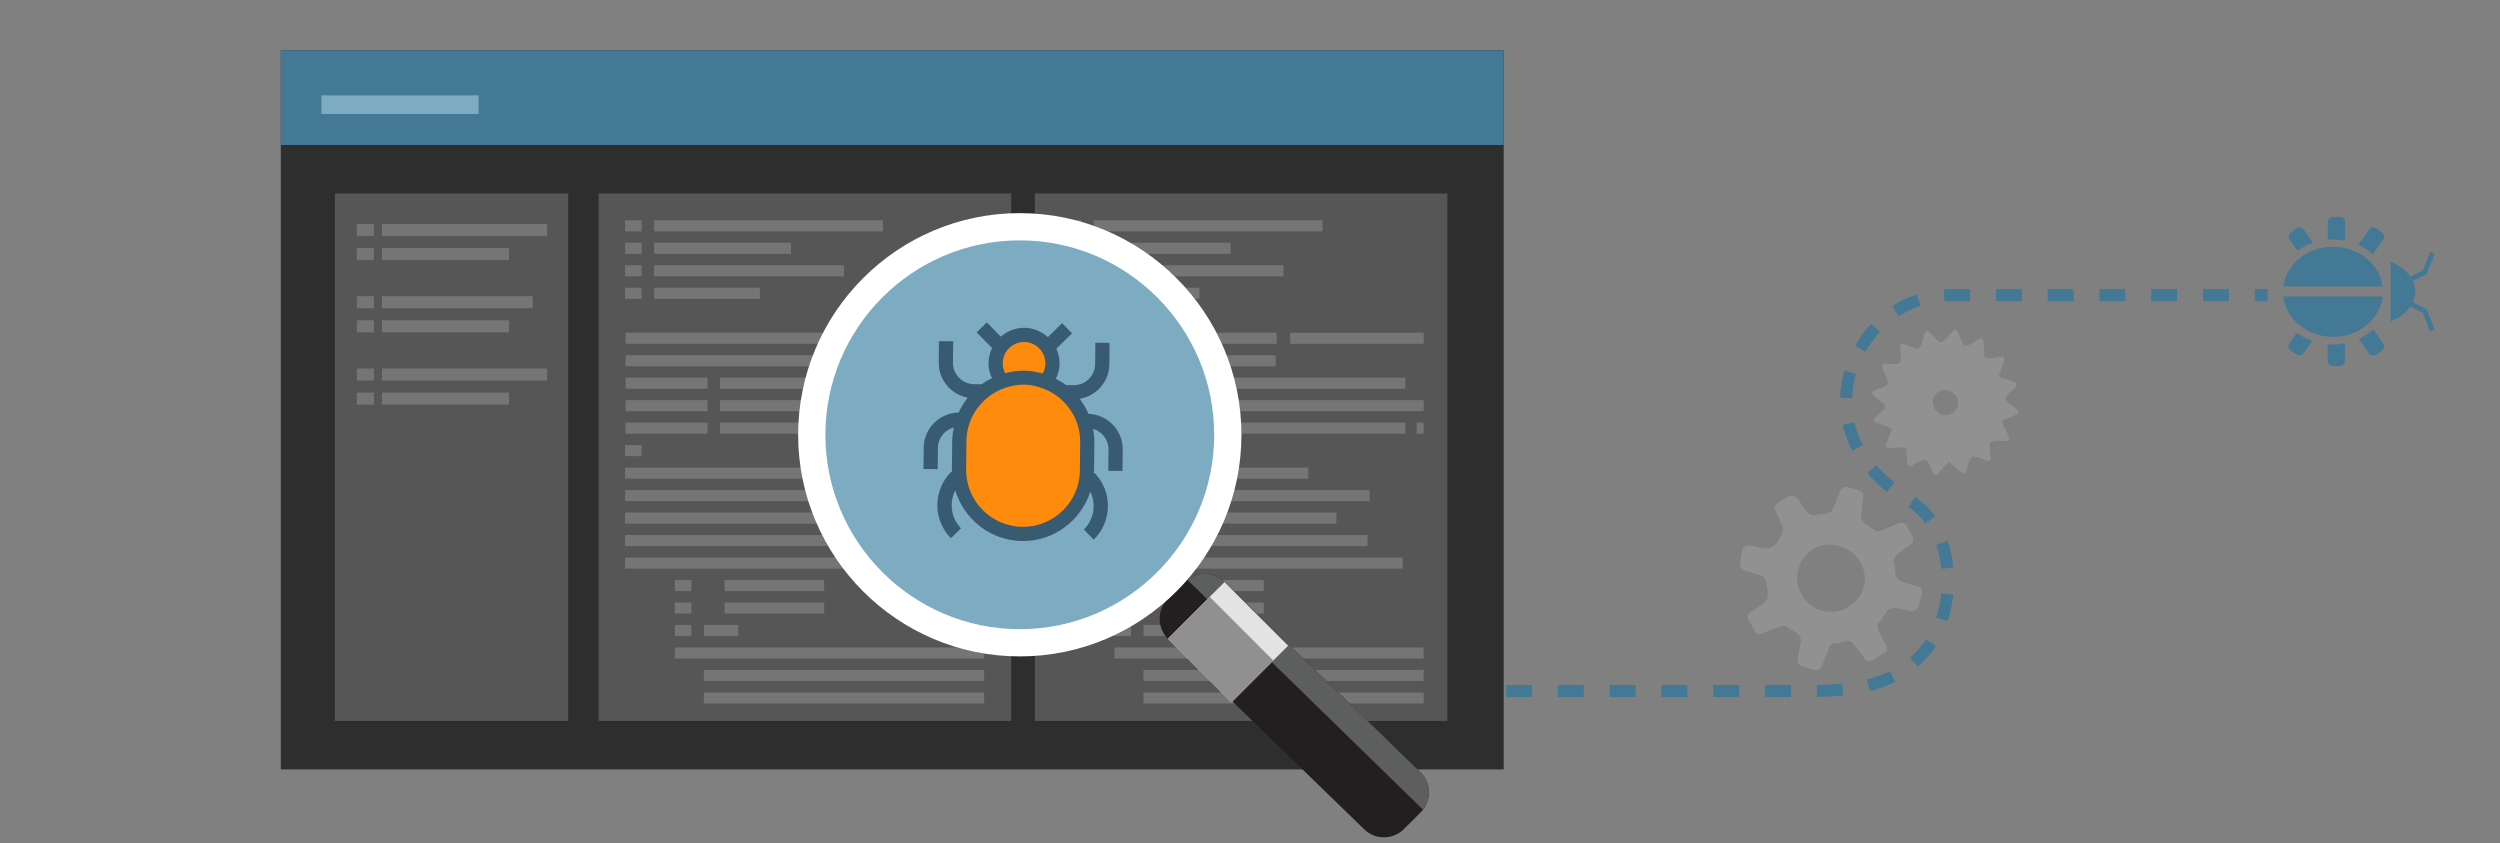 <svg xmlns="http://www.w3.org/2000/svg" xmlns:xlink="http://www.w3.org/1999/xlink" id="Layer_1" x="0" y="0" version="1.1" viewBox="0 0 415 140" xml:space="preserve" style="enable-background:new 0 0 415 140"><rect x="0" y="0" width="415" height="140" fill="#808080" stroke="none"/><style type="text/css">.st2{fill:#919191}.st3{fill:#447995}.st4,.st5{fill:none;stroke:#447995;stroke-width:2;stroke-miterlimit:10}.st5{stroke-dasharray:4.298,4.298}.st6{fill:#fff}.st8{fill:#e3e3e3}.st10{fill:#2e2e2e}.st11{fill:#7cabc2}.st18{fill:#395b71}.st26{fill:#757575}.st31{fill:#5d5f5e}.st35{opacity:.41;fill:#929090}.st36{clip-path:url(#SVGID_4_)}.st38{fill:#fe8b0c}.st39{fill:#231f20}.st40{fill:#909090}</style><g><path d="M317.288,90.217c0.385-0.35,0.335-0.868,0.201-1.168l-1.016-1.886c-0.35-0.385-0.784-0.552-1.386-0.286 l-2.404,1.064c-0.902,0.399-1.336,0.231-1.903-0.236c-0.433-0.167-0.784-0.551-1.218-0.719c-0.349-0.384-0.701-0.769-0.583-1.719 l0.355-2.851c-0.049-0.518-0.4-0.902-0.617-0.985l-2.252-0.621c-0.217-0.084-0.819,0.183-1.07,0.833l-1.003,2.6 c-0.335,0.868-0.853,0.917-1.369,0.967l-0.084,0.217c-0.434-0.168-0.953-0.12-1.252,0.013c-0.602,0.267-1.337,0.232-1.952-0.753 l-1.452-2.053c-0.568-0.468-1.084-0.419-1.384-0.285l-1.972,1.231c-0.301,0.133-0.552,0.783-0.201,1.167l1.065,2.405 c0.4,0.902,0.15,1.551-0.235,1.901c-0.167,0.434-0.552,0.783-0.719,1.216c-0.384,0.35-0.768,0.701-1.802,0.799l-2.553-0.488 c-0.735-0.034-1.119,0.315-1.287,0.749l-0.319,2.118c-0.167,0.433,0.099,1.035,0.533,1.202l2.687,0.788 c0.867,0.335,1.134,0.937,1.184,1.452c0.05,0.517,0.099,1.035,0.233,1.336l-0.084,0.217c0.05,0.516,0.1,1.034-0.669,1.733 l-2.356,1.581c-0.384,0.35-0.335,0.868-0.201,1.166l1.234,1.972c0.133,0.301,0.782,0.551,1.167,0.201l2.623-0.979 c0.9-0.4,1.334-0.232,1.685,0.152c0.434,0.168,0.784,0.551,1.219,0.719c0.566,0.468,0.916,0.852,0.798,1.802l-0.57,2.768 c0.049,0.518,0.4,0.903,0.832,1.069l2.255,0.621c0.3-0.134,0.817-0.184,1.068-0.834l1.003-2.6c0.335-0.868,0.719-1.218,1.371-0.966 c0.301-0.133,0.819-0.182,1.42-0.448c0.517-0.048,1.034-0.098,1.651,0.887l1.667,2.137c0.35,0.385,0.868,0.335,1.169,0.202 l1.97-1.232c0.303-0.131,0.554-0.783,0.418-1.084l-1.282-2.487c-0.399-0.901-0.232-1.333,0.151-1.684 c0.468-0.566,0.636-1.001,1.02-1.349c0.251-0.651,0.852-0.916,1.588-0.882l2.77,0.57c0.516-0.048,0.901-0.398,1.068-0.831 l0.536-2.035c0.167-0.434-0.098-1.035-0.532-1.202l-2.687-0.788c-0.868-0.335-1.134-0.935-1.184-1.452 c-0.049-0.517-0.098-1.034-0.149-1.553c-0.266-0.6-0.098-1.034,0.669-1.733L317.288,90.217 M300.979,91.143 c2.572-1.498,5.992-0.675,7.71,1.98c1.717,2.656,0.896,6.074-1.977,7.704c-2.571,1.498-5.992,0.675-7.492-1.897 C297.504,96.276,298.324,92.858,300.979,91.143" class="st2"/><path d="M312.262,66.716c0.49,0.189,0.69,0.641,0.627,0.804c0.163,0.063-0.189,0.49-0.478,0.754l-1.157,1.053 c-0.352,0.426-0.151,0.879,0.238,0.841l1.47,0.567c0.553,0.027,0.979,0.378,1.079,0.605l-0.315,0.816l-0.567,1.468 c-0.189,0.49,0.075,0.779,0.465,0.742l1.721-0.086c0.39-0.037,0.943-0.011,1.107,0.052c0,0,0.038,0.389,0.011,0.941l0.15,1.558 c-0.026,0.552,0.301,0.678,0.754,0.478l1.421-0.763c0.288-0.264,0.841-0.239,1.005-0.175c0,0,0.264,0.29,0.465,0.743l0.602,1.357 c0.2,0.452,0.527,0.578,0.879,0.152l1.057-1.279c0.289-0.264,0.804-0.627,0.804-0.627c0.163,0.063,0.427,0.352,0.691,0.641 l1.28,1.057c0.264,0.289,0.654,0.252,0.843-0.237l0.403-1.532c0.126-0.327,0.541-0.916,0.541-0.916 c0.163,0.063,0.553,0.026,1.044,0.215l1.469,0.567c0.326,0.126,0.616-0.137,0.578-0.527l-0.149-1.557 c-0.037-0.39-0.012-0.942,0.215-1.042c0,0,0.453-0.201,0.843-0.237l1.658,0.078c0.39-0.038,0.516-0.364,0.479-0.753l-0.765-1.42 c-0.202-0.453-0.402-0.905-0.339-1.069c0.063-0.164,0.352-0.426,0.742-0.463l1.584-0.702c0.452-0.199,0.415-0.589,0.151-0.878 l-1.343-0.894c-0.428-0.352-0.628-0.805-0.565-0.968c-0.163-0.063,0.126-0.327,0.478-0.753l1.158-1.053 c0.352-0.426,0.089-0.716-0.238-0.842l-1.469-0.567c-0.553-0.026-0.981-0.379-1.081-0.605l0.315-0.816l0.567-1.469 c0.189-0.489-0.074-0.778-0.464-0.74l-1.786,0.248c-0.389,0.038-0.879-0.151-1.042-0.215c0,0-0.038-0.389-0.012-0.942l-0.149-1.558 c0.025-0.553-0.3-0.679-0.753-0.478l-1.258,0.826c-0.452,0.201-1.067,0.337-1.231,0.274c0,0-0.202-0.452-0.402-0.904l-0.602-1.357 c-0.2-0.452-0.591-0.415-0.879-0.153l-1.057,1.279c-0.29,0.264-0.805,0.627-0.805,0.627c-0.163-0.063-0.49-0.189-0.753-0.478 l-1.219-1.221c-0.263-0.288-0.652-0.252-0.841,0.239l-0.404,1.531c-0.189,0.49-0.541,0.917-0.541,0.917 c-0.063,0.163-0.553-0.026-0.88-0.152l-1.633-0.63c-0.327-0.126-0.616,0.136-0.579,0.526l0.15,1.558 c0.036,0.39-0.052,1.106-0.216,1.043c-0.063,0.163-0.452,0.2-0.842,0.237l-1.659-0.078c-0.389,0.038-0.515,0.364-0.315,0.817 l0.602,1.357c0.201,0.453,0.339,1.069,0.339,1.069c-0.063,0.163-0.352,0.426-0.805,0.626l-1.521,0.538 c-0.452,0.2-0.415,0.589-0.152,0.878L312.262,66.716z M321.059,65.8c0.604-1.079,1.836-1.354,2.917-0.749 c1.081,0.605,1.356,1.835,0.751,2.915c-0.541,0.915-1.835,1.354-2.852,0.586C320.957,68.011,320.519,66.717,321.059,65.8" class="st2"/><g><path d="M400.123,45.914c-0.72-1.039-1.862-1.912-3.288-2.493l-0.014,9.957c1.432-0.579,2.58-1.452,3.302-2.494 l2.058,1.032l1.186,3.077l0.774-0.299l-1.301-3.376l-2.302-1.155c0.258-0.555,0.412-1.143,0.413-1.758 c0.001-0.619-0.154-1.211-0.414-1.77l2.31-1.151l1.31-3.372l-0.773-0.301l-1.195,3.074L400.123,45.914z" class="st3"/><path d="M391.476,40.664c0.896,0.403,1.714,0.927,2.425,1.555l1.721-2.458c0.269-0.384,0.176-0.914-0.209-1.183 l-0.966-0.676c-0.384-0.269-0.914-0.176-1.183,0.209L391.476,40.664z" class="st3"/><path d="M387.284,39.761c0.685,0.001,1.352,0.071,1.997,0.198l0.004-3.107c0.001-0.469-0.379-0.85-0.848-0.851 L387.258,36c-0.469-0.001-0.85,0.379-0.851,0.848l-0.004,2.952C386.694,39.777,386.987,39.761,387.284,39.761z" class="st3"/><path d="M391.565,56.263l1.672,2.402c0.268,0.385,0.798,0.48,1.183,0.212l0.968-0.674 c0.385-0.268,0.48-0.798,0.212-1.183l-1.624-2.332C393.271,55.322,392.456,55.851,391.565,56.263z" class="st3"/><path d="M383.827,56.605c-0.934-0.332-1.799-0.788-2.564-1.356l-1.225,1.749c-0.269,0.384-0.176,0.914,0.209,1.183 l0.966,0.676c0.384,0.269,0.914,0.176,1.183-0.209L383.827,56.605z" class="st3"/><path d="M382.424,38.095c-0.268-0.385-0.798-0.48-1.183-0.212l-0.968,0.674c-0.385,0.268-0.48,0.798-0.212,1.183 l1.317,1.892c0.775-0.557,1.646-1.003,2.587-1.321L382.424,38.095z" class="st3"/><path d="M389.254,59.912l0.004-2.901c-0.645,0.125-1.312,0.193-1.997,0.192c-0.297,0-0.591-0.017-0.881-0.042 l-0.004,2.747c-0.001,0.469,0.379,0.85,0.848,0.851l1.179,0.002C388.872,60.761,389.253,60.381,389.254,59.912z" class="st3"/><path d="M387.283,40.962c-4.255-0.006-7.761,2.871-8.252,6.582l16.485,0.022 C395.036,43.854,391.538,40.968,387.283,40.962z" class="st3"/><path d="M395.531,49.228l-16.52-0.023c0.428,3.762,3.957,6.701,8.251,6.707 C391.557,55.918,395.093,52.989,395.531,49.228z" class="st3"/></g><g><g><path d="M376.425,48.996c0,0-0.759,0-2.131,0" class="st4"/><path d="M369.998,48.996c-9.972,0-29.763,0-46.448,0c-15.506,0-25.929,22.37-6.609,34.063 c7.744,4.687,8.135,17.667,3.05,24.404c-4.938,6.543-12.544,7.245-19.955,7.245H196.29" class="st5"/><line x1="194.135" x2="192" y1="114.708" y2="114.708" class="st4"/></g></g></g><g><rect width="203.002" height="119.369" x="46.613" y="8.352" class="st10"/><rect width="203.002" height="15.716" x="46.613" y="8.352" class="st3"/><rect width="38.729" height="87.562" x="55.594" y="32.113" class="st35"/><rect width="68.478" height="87.562" x="99.375" y="32.113" class="st35"/><rect width="68.478" height="87.562" x="171.782" y="32.113" class="st35"/><rect width="26.1" height="3.087" x="53.349" y="15.836" class="st11"/><g><g><g><rect width="27.407" height="2.001" x="63.41" y="37.165" class="st26"/></g><g><rect width="2.835" height="2.001" x="59.242" y="37.165" class="st26"/></g></g><g><g><rect width="21.089" height="2.001" x="63.41" y="41.166" class="st26"/></g><g><rect width="2.835" height="2.001" x="59.242" y="41.166" class="st26"/></g></g><g><g><rect width="25.021" height="2.001" x="63.41" y="49.168" class="st26"/></g><g><rect width="2.835" height="2.001" x="59.242" y="49.168" class="st26"/></g></g><g><g><rect width="21.089" height="2.001" x="63.41" y="53.17" class="st26"/></g><g><rect width="2.835" height="2.001" x="59.242" y="53.17" class="st26"/></g></g><g><g><rect width="27.407" height="2.001" x="63.41" y="61.172" class="st26"/></g><g><rect width="2.835" height="2.001" x="59.242" y="61.172" class="st26"/></g></g><g><g><rect width="21.089" height="2.001" x="63.41" y="65.173" class="st26"/></g><g><rect width="2.835" height="2.001" x="59.242" y="65.173" class="st26"/></g></g></g><g><defs><rect id="SVGID_3_" width="61.742" height="83.352" x="174.59" y="34.057"/></defs><clipPath id="SVGID_2_"><use xlink:href="#SVGID_3_" style="overflow:visible"/></clipPath><g style="clip-path:url(#SVGID_2_)"><rect width="2.755" height="1.837" x="176.726" y="36.569" class="st26"/><rect width="2.755" height="1.837" x="176.726" y="40.301" class="st26"/><rect width="2.755" height="1.837" x="176.726" y="44.033" class="st26"/><rect width="2.755" height="1.837" x="176.726" y="47.765" class="st26"/><rect width="37.993" height="1.837" x="181.546" y="36.569" class="st26"/><rect width="22.727" height="1.837" x="181.546" y="40.301" class="st26"/><rect width="31.508" height="1.837" x="181.546" y="44.033" class="st26"/><rect width="17.562" height="1.837" x="181.546" y="47.765" class="st26"/><rect width="35.123" height="1.837" x="176.812" y="55.23" class="st26"/><rect width="25.137" height="1.837" x="214.173" y="55.23" class="st26"/><rect width="34.951" height="1.837" x="176.812" y="58.962" class="st26"/><rect width="13.602" height="1.837" x="176.812" y="62.695" class="st26"/><rect width="13.602" height="1.837" x="176.812" y="66.427" class="st26"/><rect width="13.602" height="1.837" x="176.812" y="70.159" class="st26"/><rect width="40.805" height="1.837" x="192.479" y="62.695" class="st26"/><rect width="72.657" height="1.837" x="192.479" y="66.427" class="st26"/><rect width="40.805" height="1.837" x="192.479" y="70.159" class="st26"/><rect width="5.682" height="1.837" x="235.178" y="70.159" class="st26"/><rect width="2.755" height="1.837" x="176.726" y="73.891" class="st26"/><rect width="40.461" height="1.837" x="176.726" y="77.624" class="st26"/><rect width="50.619" height="1.837" x="176.726" y="81.356" class="st26"/><rect width="45.109" height="1.837" x="176.726" y="85.088" class="st26"/><rect width="50.274" height="1.837" x="176.726" y="88.82" class="st26"/><rect width="56.128" height="1.837" x="176.726" y="92.553" class="st26"/><rect width="2.755" height="1.837" x="184.99" y="96.285" class="st26"/><rect width="2.755" height="1.837" x="184.99" y="100.017" class="st26"/><rect width="2.755" height="1.837" x="184.99" y="103.749" class="st26"/><rect width="16.529" height="1.837" x="193.254" y="96.285" class="st26"/><rect width="16.529" height="1.837" x="193.254" y="100.017" class="st26"/><rect width="5.682" height="1.837" x="189.839" y="103.749" class="st26"/><rect width="63.532" height="1.837" x="184.99" y="107.482" class="st26"/><rect width="47.347" height="1.837" x="189.811" y="111.214" class="st26"/><rect width="68.18" height="1.837" x="189.811" y="114.946" class="st26"/></g></g><g><defs><rect id="SVGID_5_" width="61.742" height="83.352" x="101.622" y="34.057"/></defs><clipPath id="SVGID_4_"><use xlink:href="#SVGID_5_" style="overflow:visible"/></clipPath><g class="st36"><rect width="2.755" height="1.837" x="103.757" y="36.569" class="st26"/><rect width="2.755" height="1.837" x="103.757" y="40.301" class="st26"/><rect width="2.755" height="1.837" x="103.757" y="44.033" class="st26"/><rect width="2.755" height="1.837" x="103.757" y="47.765" class="st26"/><rect width="37.993" height="1.837" x="108.578" y="36.569" class="st26"/><rect width="22.727" height="1.837" x="108.578" y="40.301" class="st26"/><rect width="31.508" height="1.837" x="108.578" y="44.033" class="st26"/><rect width="17.562" height="1.837" x="108.578" y="47.765" class="st26"/><rect width="35.123" height="1.837" x="103.843" y="55.23" class="st26"/><rect width="25.137" height="1.837" x="141.205" y="55.23" class="st26"/><rect width="34.951" height="1.837" x="103.843" y="58.962" class="st26"/><rect width="13.602" height="1.837" x="103.843" y="62.695" class="st26"/><rect width="13.602" height="1.837" x="103.843" y="66.427" class="st26"/><rect width="13.602" height="1.837" x="103.843" y="70.159" class="st26"/><rect width="40.805" height="1.837" x="119.511" y="62.695" class="st26"/><rect width="72.657" height="1.837" x="119.511" y="66.427" class="st26"/><rect width="40.805" height="1.837" x="119.511" y="70.159" class="st26"/><rect width="5.682" height="1.837" x="162.21" y="70.159" class="st26"/><rect width="2.755" height="1.837" x="103.757" y="73.891" class="st26"/><rect width="40.461" height="1.837" x="103.757" y="77.624" class="st26"/><rect width="50.619" height="1.837" x="103.757" y="81.356" class="st26"/><rect width="45.109" height="1.837" x="103.757" y="85.088" class="st26"/><rect width="50.274" height="1.837" x="103.757" y="88.82" class="st26"/><rect width="56.128" height="1.837" x="103.757" y="92.553" class="st26"/><rect width="2.755" height="1.837" x="112.022" y="96.285" class="st26"/><rect width="2.755" height="1.837" x="112.022" y="100.017" class="st26"/><rect width="2.755" height="1.837" x="112.022" y="103.749" class="st26"/><rect width="16.529" height="1.837" x="120.286" y="96.285" class="st26"/><rect width="16.529" height="1.837" x="120.286" y="100.017" class="st26"/><rect width="5.682" height="1.837" x="116.871" y="103.749" class="st26"/><rect width="63.532" height="1.837" x="112.022" y="107.482" class="st26"/><rect width="47.347" height="1.837" x="116.842" y="111.214" class="st26"/><rect width="68.18" height="1.837" x="116.842" y="114.946" class="st26"/></g></g></g><circle cx="169.865" cy="72.25" r="33.75" class="st11"/><g><path d="M174.472,62.99c0.512-0.804,0.817-1.754,0.827-2.777c0.029-2.919-2.314-5.309-5.234-5.338 c-2.919-0.029-5.309,2.314-5.338,5.234c-0.01,1.023,0.276,1.979,0.772,2.793c-3.855,1.68-6.572,5.499-6.616,9.977l-0.046,4.639 c-0.06,6.077,4.818,11.052,10.895,11.112h0c6.077,0.06,11.052-4.818,11.112-10.895l0.046-4.639 C180.934,68.618,178.293,64.746,174.472,62.99z" class="st38"/><path d="M180.685,68.697c-0.384-0.891-0.873-1.725-1.461-2.494c2.768-0.462,4.901-2.847,4.929-5.748l0.035-3.54 l-2.36-0.023l-0.035,3.54c-0.019,1.952-1.623,3.524-3.575,3.505l-1.18-0.012l-0.001,0.057c-0.547-0.421-1.143-0.782-1.766-1.105 c0.387-0.779,0.613-1.62,0.622-2.503c0.009-0.89-0.196-1.728-0.543-2.49l2.607-2.556l-1.652-1.685l-2.367,2.32 c-1.034-0.938-2.385-1.533-3.887-1.548c-1.502-0.015-2.865,0.553-3.917,1.471l-2.32-2.367l-1.685,1.652l2.556,2.607 c-0.362,0.754-0.583,1.588-0.592,2.478c-0.009,0.883,0.2,1.729,0.572,2.515c-0.629,0.311-1.232,0.66-1.788,1.07l0.001-0.057 l-1.18-0.012c-1.952-0.019-3.524-1.623-3.505-3.575l0.035-3.54l-2.36-0.023l-0.035,3.54c-0.029,2.901,2.057,5.327,4.815,5.844 c-0.603,0.758-1.108,1.582-1.509,2.465c-3.182,0.052-5.774,2.627-5.805,5.828l-0.035,3.54l2.36,0.023l0.035-3.54 c0.016-1.624,1.135-2.971,2.632-3.371c-0.149,0.723-0.253,1.459-0.26,2.214l-0.047,4.72c-0.002,0.162,0.038,0.312,0.043,0.472 l-0.108-0.11c-3.089,3.028-3.138,8.003-0.11,11.091l1.685-1.652c-1.684-1.718-1.983-4.263-0.957-6.301 c1.453,4.808,5.848,8.363,11.129,8.416c5.281,0.052,9.746-3.416,11.294-8.194c0.986,2.058,0.637,4.596-1.081,6.281l1.652,1.685 c3.089-3.028,3.138-8.003,0.11-11.091l-0.11,0.108c0.008-0.16,0.051-0.31,0.052-0.471l0.047-4.72 c0.007-0.756-0.082-1.493-0.217-2.219c1.489,0.43,2.581,1.799,2.565,3.423l-0.035,3.54l2.36,0.023l0.035-3.54 C186.406,71.437,183.865,68.811,180.685,68.697z M170.029,56.775c1.952,0.019,3.524,1.623,3.505,3.575 c-0.007,0.681-0.215,1.23-0.464,1.663c-2.088-0.62-4.085-0.64-6.186-0.061c-0.24-0.439-0.438-0.991-0.431-1.672 C166.473,58.328,168.077,56.755,170.029,56.775z M179.259,78.108c-0.051,5.205-4.328,9.398-9.533,9.347s-9.398-4.328-9.347-9.533 l0.047-4.72c0.039-3.939,2.585-7.468,6.335-8.781l0.001,0c2.225-0.782,4.173-0.763,6.382,0.063l0.001,0 c3.724,1.387,6.2,4.966,6.161,8.905L179.259,78.108z" class="st18"/></g><g><g><path d="M233.05,137.628l2.772-2.77c1.832-1.831,1.834-4.8,0.003-6.632l-32.541-31.58 c-1.831-1.832-4.8-1.834-6.632-0.003l-2.772,2.77c-1.832,1.831-1.834,4.8-0.003,6.632l32.541,31.58 C228.248,139.457,231.218,139.459,233.05,137.628z" class="st39"/><path d="M197.106,96.25c1.84-1.422,4.492-1.292,6.179,0.396l32.541,31.58c1.687,1.688,1.814,4.34,0.391,6.179 L197.106,96.25z" class="st31"/><path d="M204.414,116.592l-10.538-10.547c-0.006-0.006-0.01-0.012-0.016-0.017l9.406-9.398l0.017,0.016l10.538,10.547 L204.414,116.592z" class="st8"/><path d="M193.861,106.028l6.953-6.947l10.554,10.564l-6.954,6.947l-10.538-10.547 C193.871,106.039,193.867,106.033,193.861,106.028z" class="st40"/></g><path d="M169.27,108.963c10.148,0.005,19.354-4.124,26.019-10.789c6.658-6.658,10.784-15.848,10.788-25.987 c0.008-20.286-16.489-36.797-36.776-36.808c-20.285-0.009-36.798,16.488-36.808,36.776 C132.485,92.441,148.982,108.953,169.27,108.963z M169.271,104.442c-17.794-0.007-32.265-14.491-32.256-32.286 c0.004-8.891,3.623-16.953,9.463-22.794c5.847-5.847,13.92-9.466,22.822-9.462c17.794,0.007,32.265,14.491,32.256,32.286 C201.549,89.977,187.065,104.448,169.271,104.442z" class="st6"/></g></svg>